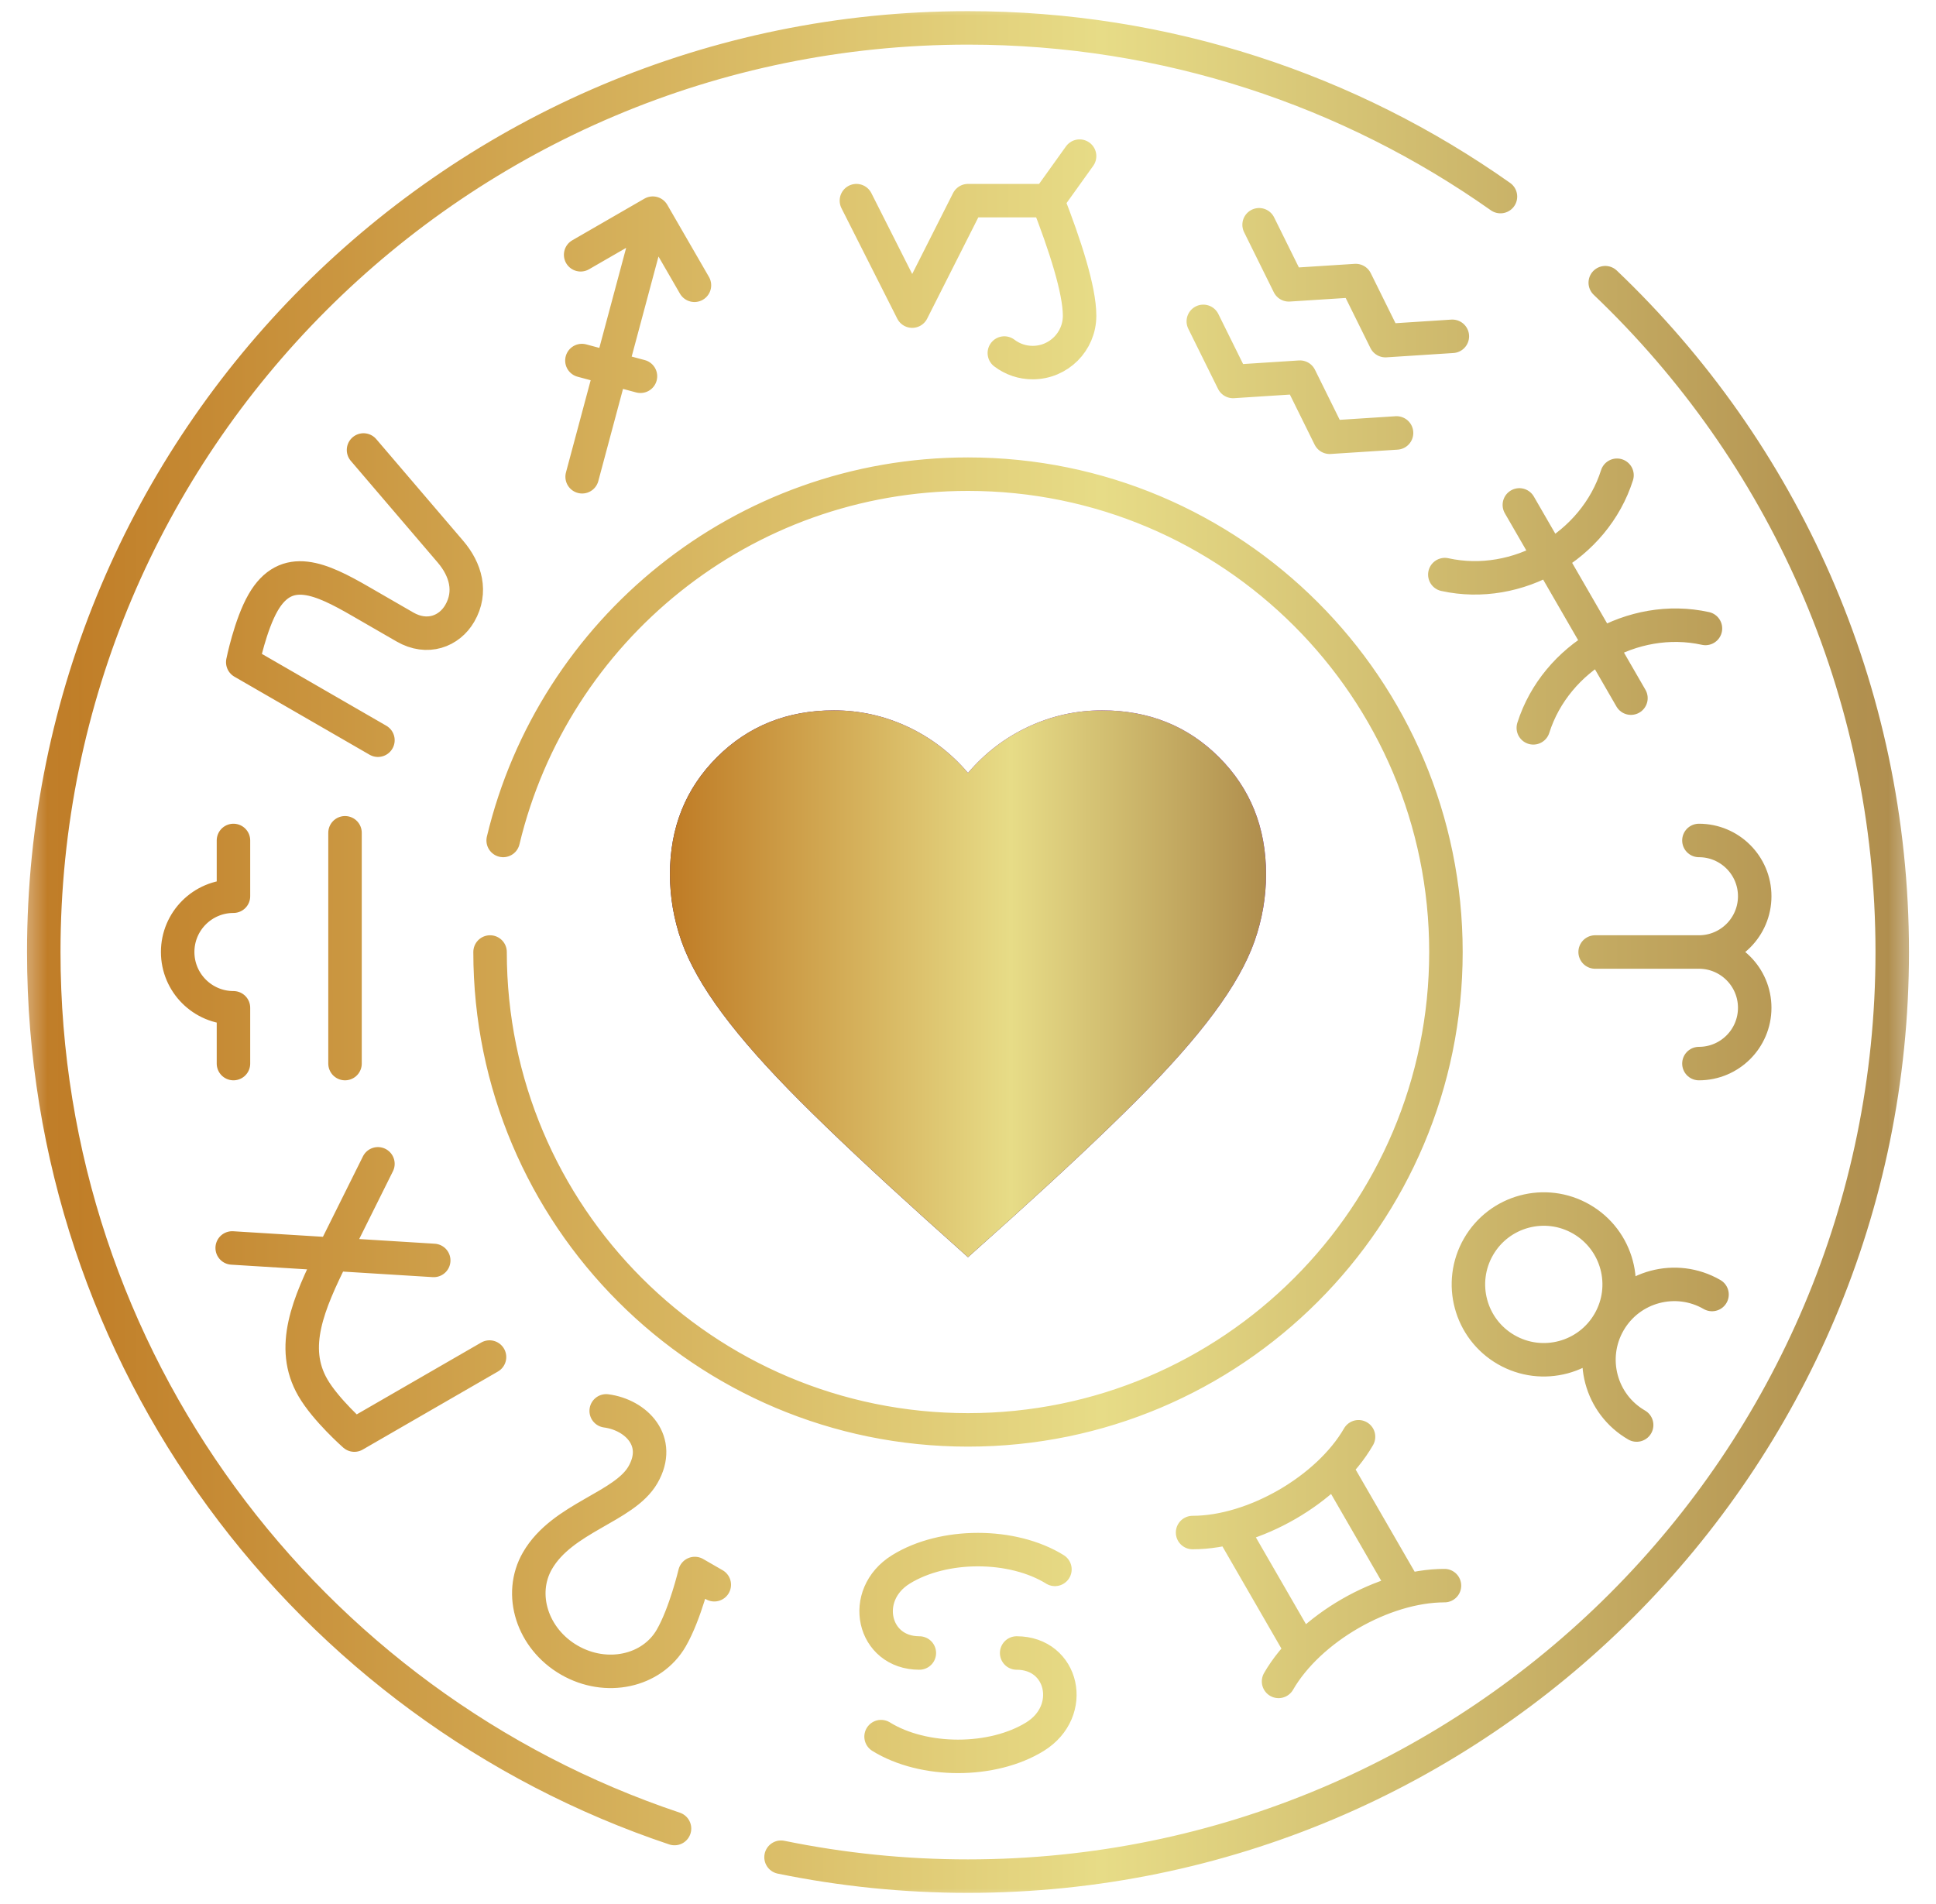 <svg width="61" height="60" viewBox="0 0 61 60" fill="none" xmlns="http://www.w3.org/2000/svg">
<g clip-path="url(#clip0_1006_31621)">
<mask id="mask0_1006_31621" style="mask-type:luminance" maskUnits="userSpaceOnUse" x="0" y="0" width="61" height="60">
<path d="M59.973 59.473V0.527H1.028V59.473H59.973Z" fill="white" stroke="white" stroke-width="1.055"/>
</mask>
<g mask="url(#mask0_1006_31621)">
<path d="M47.872 15.911L51.388 22M53.736 19.804C51.448 19.3 49.02 20.703 48.312 22.936M45.524 18.107C47.812 18.61 50.24 17.208 50.949 14.976M37.914 10.127L38.851 12.021L40.959 11.885L41.895 13.779L44.003 13.643M39.672 7.083L40.608 8.976L42.717 8.841L43.653 10.734L45.761 10.598M31.645 11.125C31.902 11.321 32.216 11.427 32.539 11.426C33.355 11.426 34.016 10.765 34.016 9.95C34.016 9.135 33.556 7.721 33.011 6.323M33.011 6.323L34.016 4.92M33.011 6.323H30.5L28.742 9.804L26.984 6.323M18.335 11.362L20.18 11.857M21.881 8.99L20.568 6.717M20.568 6.717L18.295 8.029M20.568 6.717L18.342 15.024M10.871 33.516V26.243M7.356 26.485V28.242C6.385 28.242 5.598 29.029 5.598 30C5.598 30.971 6.385 31.758 7.356 31.758V33.516M11.454 14.18L14.195 17.387C14.672 17.946 14.877 18.652 14.487 19.327C14.157 19.899 13.46 20.163 12.759 19.758L11.37 18.956C10.114 18.23 9.023 17.718 8.291 18.987C7.887 19.687 7.649 20.867 7.649 20.867L11.908 23.326M11.908 36.675L10.491 39.523C9.708 41.096 9.125 42.459 9.857 43.727C10.261 44.427 11.165 45.223 11.165 45.223L15.424 42.764M7.316 39.326L13.666 39.719M19.1 44.46C20.049 44.586 20.868 45.418 20.257 46.476C19.665 47.5 17.721 47.82 16.934 49.183C16.324 50.24 16.773 51.642 17.938 52.314C19.102 52.986 20.541 52.674 21.151 51.617C21.593 50.85 21.892 49.585 21.892 49.585L22.506 49.939M33.239 49.455C31.899 48.624 29.727 48.624 28.387 49.455C27.085 50.261 27.498 52.09 28.967 52.09M27.761 54.725C29.101 55.555 31.273 55.555 32.613 54.725C33.914 53.918 33.502 52.09 32.033 52.09M41.012 51.999L38.782 48.136M44.296 50.103L42.065 46.24M37.576 48.294C39.502 48.294 41.842 46.943 42.805 45.276M45.513 49.967C43.588 49.967 41.247 51.318 40.285 52.985M53.943 40.793C52.807 40.137 51.355 40.526 50.699 41.662M50.699 41.662C50.043 42.798 50.432 44.25 51.568 44.906M50.699 41.662C51.355 40.526 50.965 39.074 49.829 38.418C48.694 37.762 47.241 38.151 46.586 39.287C45.93 40.423 46.319 41.875 47.455 42.531C48.591 43.187 50.043 42.798 50.699 41.662ZM50.26 30H53.53M53.53 30C54.501 30 55.288 29.213 55.288 28.242C55.288 27.272 54.501 26.485 53.53 26.485M53.53 30C54.501 30 55.288 30.787 55.288 31.758C55.288 32.729 54.501 33.516 53.53 33.516M15.441 30C15.441 38.317 22.183 45.059 30.5 45.059C38.817 45.059 45.559 38.317 45.559 30C45.559 21.684 38.817 14.942 30.5 14.942C23.394 14.942 17.438 19.864 15.854 26.485M50.579 8.908C56.149 14.213 59.621 21.701 59.621 30C59.621 46.083 46.583 59.121 30.5 59.121C28.521 59.122 26.547 58.922 24.609 58.525M21.253 57.622C9.703 53.757 1.379 42.851 1.379 30C1.379 13.917 14.417 0.879 30.5 0.879C36.747 0.879 42.535 2.847 47.277 6.195" stroke="url(#paint0_linear_1006_31621)" stroke-width="1.055" stroke-miterlimit="10" stroke-linecap="round" stroke-linejoin="round"/>
</g>
<path d="M30.5 39.617L29.138 38.396C27.558 36.971 26.251 35.743 25.218 34.71C24.185 33.677 23.363 32.75 22.753 31.928C22.142 31.106 21.716 30.351 21.473 29.663C21.231 28.974 21.109 28.27 21.109 27.55C21.109 26.078 21.602 24.85 22.588 23.864C23.574 22.878 24.803 22.385 26.274 22.385C27.088 22.385 27.863 22.557 28.598 22.901C29.334 23.246 29.968 23.731 30.5 24.357C31.032 23.731 31.666 23.246 32.402 22.901C33.137 22.557 33.912 22.385 34.726 22.385C36.197 22.385 37.426 22.878 38.412 23.864C39.398 24.85 39.891 26.078 39.891 27.55C39.891 28.27 39.769 28.974 39.527 29.663C39.284 30.351 38.858 31.106 38.247 31.928C37.637 32.75 36.815 33.677 35.782 34.71C34.749 35.743 33.442 36.971 31.862 38.396L30.5 39.617Z" fill="url(#paint1_linear_1006_31621)"/>
<path d="M30.5 39.617L29.138 38.396C27.558 36.971 26.251 35.743 25.218 34.71C24.185 33.677 23.363 32.75 22.753 31.928C22.142 31.106 21.716 30.351 21.473 29.663C21.231 28.974 21.109 28.27 21.109 27.55C21.109 26.078 21.602 24.85 22.588 23.864C23.574 22.878 24.803 22.385 26.274 22.385C27.088 22.385 27.863 22.557 28.598 22.901C29.334 23.246 29.968 23.731 30.5 24.357C31.032 23.731 31.666 23.246 32.402 22.901C33.137 22.557 33.912 22.385 34.726 22.385C36.197 22.385 37.426 22.878 38.412 23.864C39.398 24.85 39.891 26.078 39.891 27.55C39.891 28.27 39.769 28.974 39.527 29.663C39.284 30.351 38.858 31.106 38.247 31.928C37.637 32.75 36.815 33.677 35.782 34.71C34.749 35.743 33.442 36.971 31.862 38.396L30.5 39.617Z" fill="url(#paint2_linear_1006_31621)"/>
</g>
<defs>
<linearGradient id="paint0_linear_1006_31621" x1="1.379" y1="30" x2="59.621" y2="30" gradientUnits="userSpaceOnUse">
<stop stop-color="#BF7B25"/>
<stop offset="0.572" stop-color="#E7DC87"/>
<stop offset="1" stop-color="#AF8D4C"/>
</linearGradient>
<linearGradient id="paint1_linear_1006_31621" x1="38.525" y1="22.385" x2="26.232" y2="32.629" gradientUnits="userSpaceOnUse">
<stop stop-color="#8120FF"/>
<stop offset="1" stop-color="#2C0D61"/>
</linearGradient>
<linearGradient id="paint2_linear_1006_31621" x1="21.109" y1="31.001" x2="39.891" y2="31.001" gradientUnits="userSpaceOnUse">
<stop stop-color="#BF7B25"/>
<stop offset="0.572" stop-color="#E7DC87"/>
<stop offset="1" stop-color="#AF8D4C"/>
</linearGradient>
<clipPath id="clip0_1006_31621">
<rect width="60" height="60" fill="white" transform="translate(0.5)"/>
</clipPath>
</defs>
</svg>
